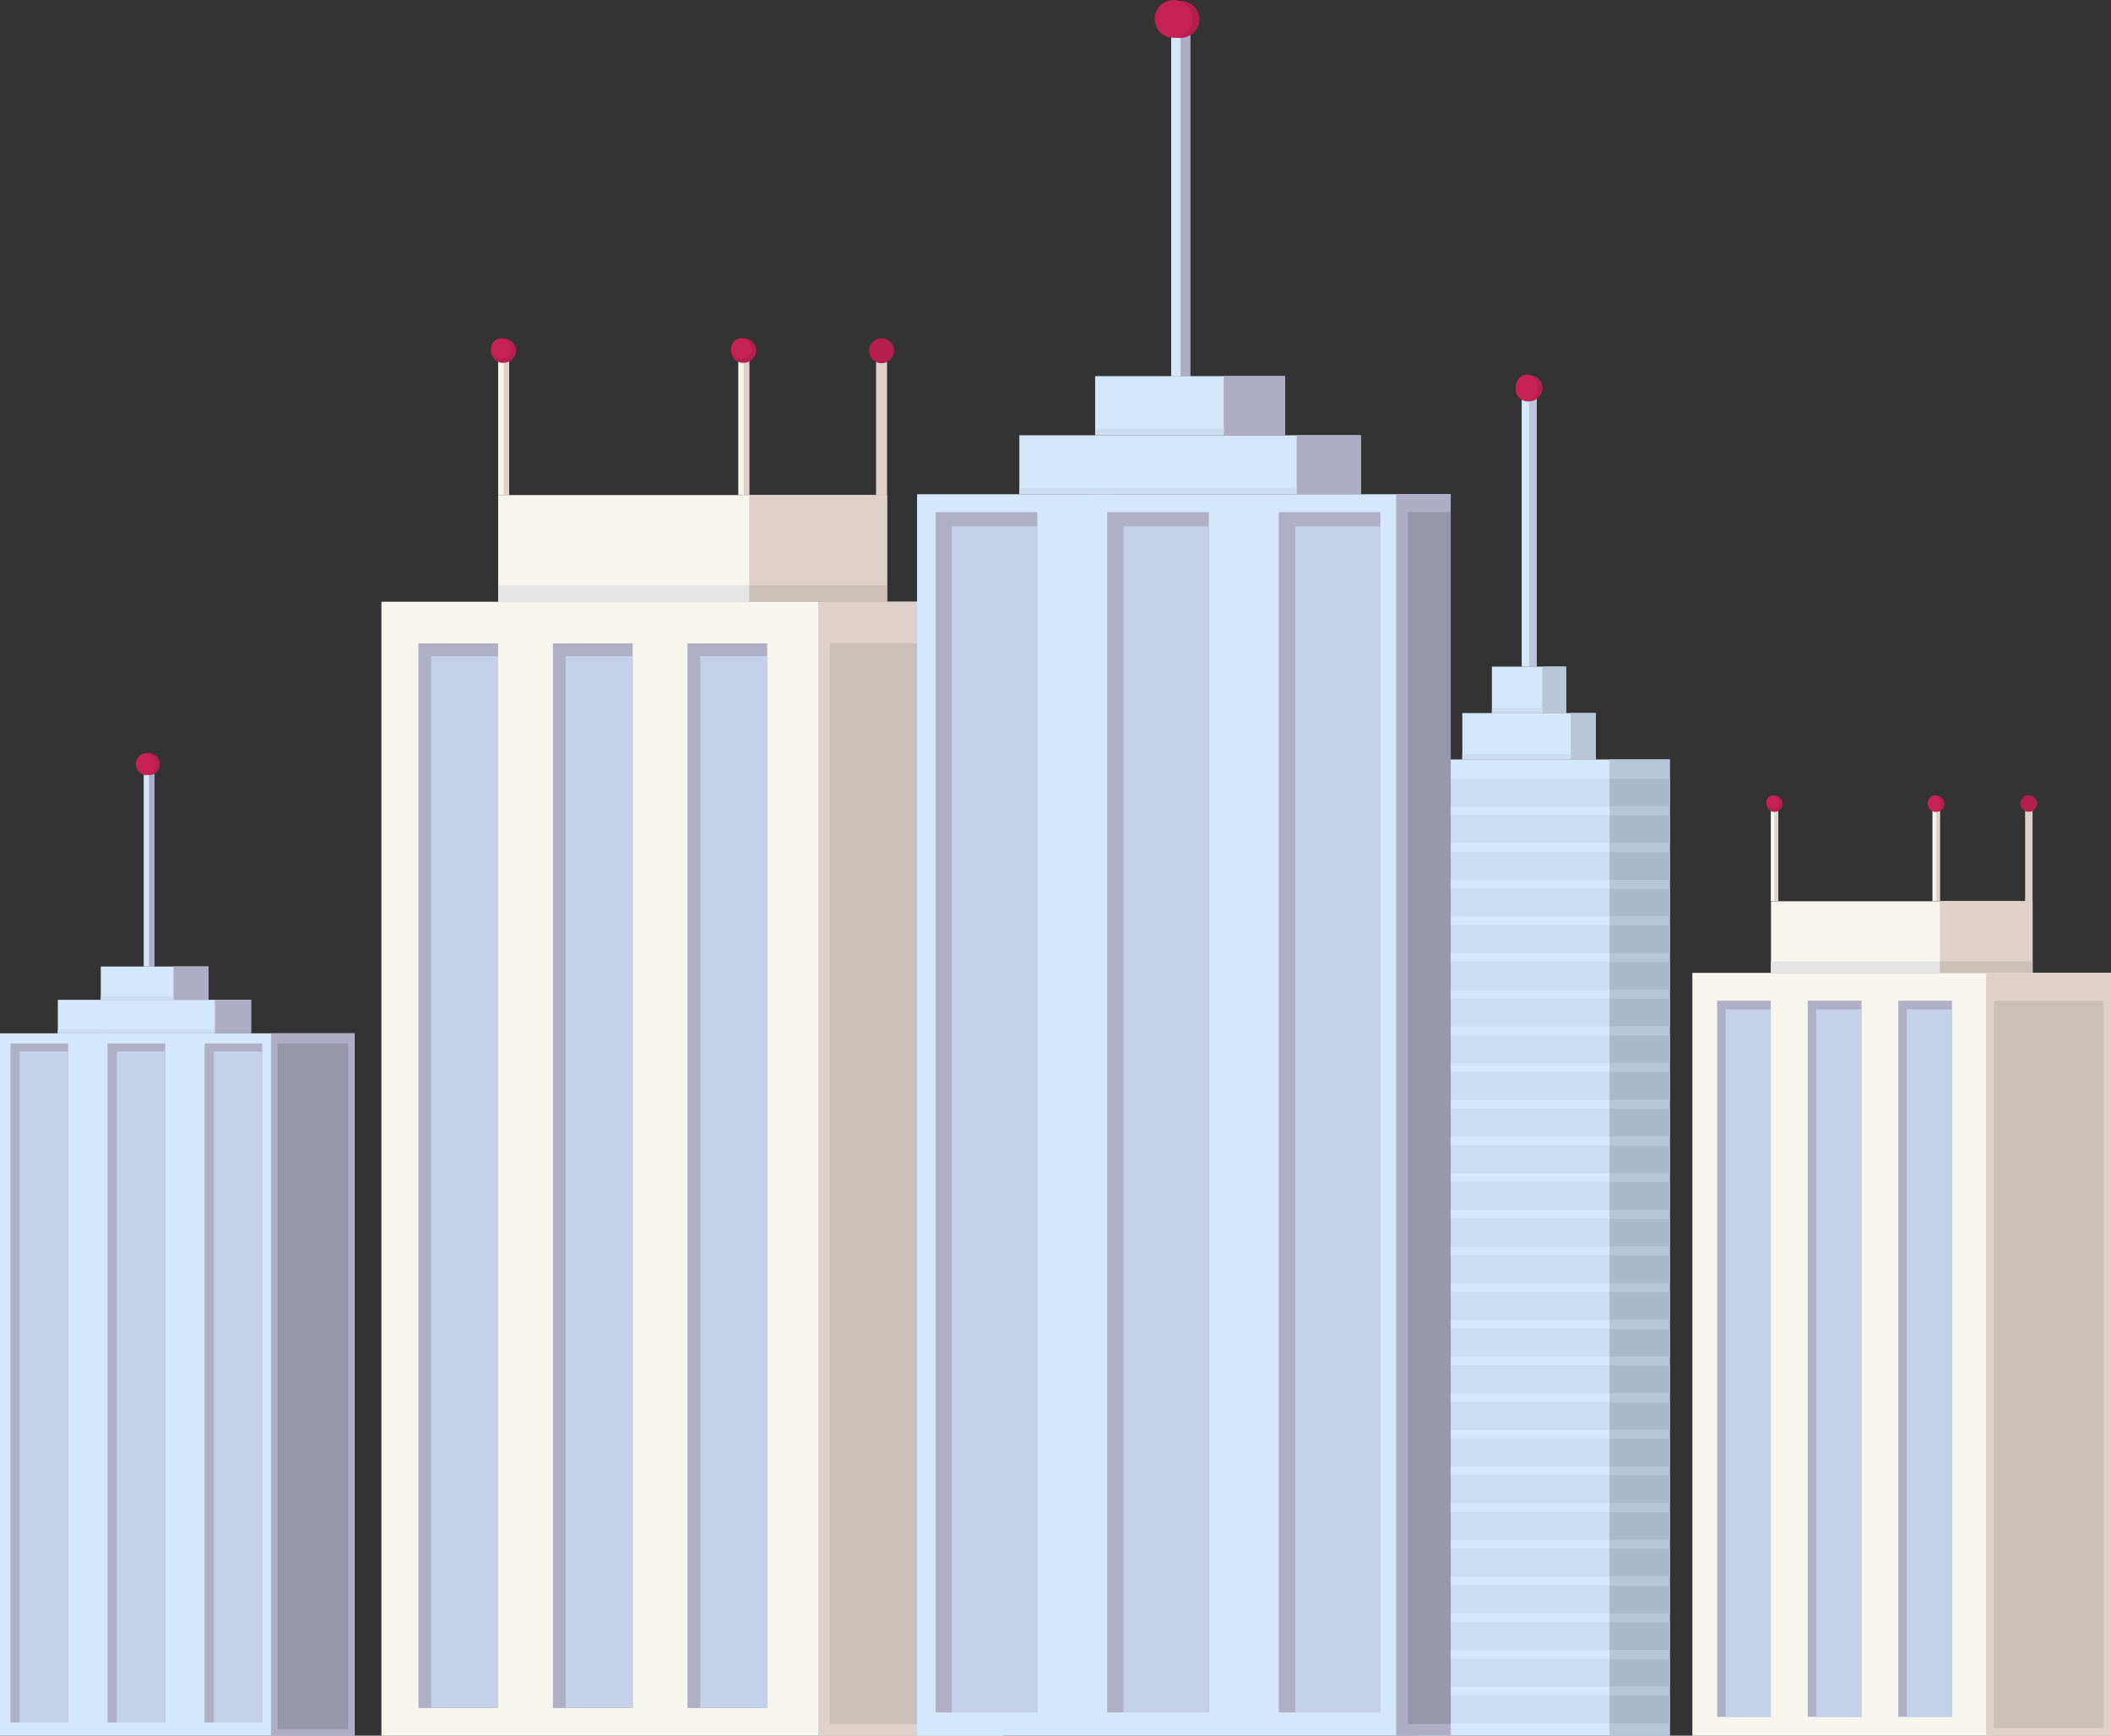 <svg xmlns="http://www.w3.org/2000/svg" viewBox="0 0 96.36 79.23"><rect x="0" y="0" width="96.36" height="79.23" fill="#333333" stroke="none"/><defs><style>.cls-1{fill:#d4e7fb;}.cls-2{fill:#b7c7d9;}.cls-3{fill:#cbddf1;}.cls-4{fill:#abbacb;}.cls-5{fill:#b41f50;}.cls-6{fill:#c72258;}.cls-7{fill:#f6f6ee;}.cls-8{fill:#ded1cb;}.cls-9{fill:#cbbfba;}.cls-10{fill:#e5e5e5;}.cls-11{fill:#afafc7;}.cls-12{fill:#c3d2e9;}.cls-13{fill:#afadc5;}.cls-14{fill:#9797ac;}</style></defs><g id="katman_2" data-name="katman 2"><g id="Docs"><rect class="cls-1" x="64.56" y="34.67" width="11.66" height="44.56"/><rect class="cls-2" x="73.47" y="34.67" width="2.75" height="44.56"/><rect class="cls-1" x="66.75" y="32.55" width="6.09" height="2.12"/><rect class="cls-2" x="71.7" y="32.55" width="1.14" height="2.12"/><rect class="cls-1" x="68.1" y="30.43" width="3.39" height="2.12"/><rect class="cls-1" x="69.46" y="18.06" width="0.68" height="12.37"/><rect class="cls-2" x="69.8" y="18.06" width="0.34" height="12.37"/><rect class="cls-2" x="70.4" y="30.43" width="1.09" height="2.12"/><rect class="cls-3" x="66.75" y="34.43" width="4.95" height="0.23"/><rect class="cls-3" x="68.1" y="32.32" width="2.29" height="0.23"/><rect class="cls-3" x="64.56" y="35.54" width="11.66" height="1.28"/><rect class="cls-4" x="73.47" y="35.54" width="2.75" height="1.28"/><rect class="cls-3" x="64.56" y="37.21" width="11.66" height="1.28"/><rect class="cls-4" x="73.47" y="37.21" width="2.75" height="1.28"/><rect class="cls-3" x="64.56" y="38.89" width="11.66" height="1.28"/><rect class="cls-4" x="73.47" y="38.89" width="2.75" height="1.28"/><rect class="cls-3" x="64.56" y="40.56" width="11.66" height="1.28"/><rect class="cls-4" x="73.47" y="40.56" width="2.75" height="1.28"/><rect class="cls-3" x="64.56" y="42.23" width="11.66" height="1.28"/><rect class="cls-4" x="73.47" y="42.23" width="2.75" height="1.28"/><rect class="cls-3" x="64.56" y="43.91" width="11.66" height="1.28"/><rect class="cls-4" x="73.47" y="43.91" width="2.75" height="1.28"/><rect class="cls-3" x="64.56" y="45.58" width="11.66" height="1.28"/><rect class="cls-4" x="73.47" y="45.58" width="2.75" height="1.28"/><rect class="cls-3" x="64.56" y="47.26" width="11.66" height="1.28"/><rect class="cls-4" x="73.47" y="47.26" width="2.75" height="1.28"/><rect class="cls-3" x="64.56" y="48.93" width="11.66" height="1.28"/><rect class="cls-4" x="73.47" y="48.93" width="2.75" height="1.28"/><rect class="cls-3" x="64.56" y="50.6" width="11.66" height="1.28"/><rect class="cls-4" x="73.47" y="50.6" width="2.75" height="1.28"/><rect class="cls-3" x="64.56" y="52.28" width="11.66" height="1.28"/><rect class="cls-4" x="73.47" y="52.28" width="2.75" height="1.28"/><rect class="cls-3" x="64.56" y="53.95" width="11.66" height="1.28"/><rect class="cls-4" x="73.47" y="53.95" width="2.75" height="1.28"/><rect class="cls-3" x="64.56" y="55.63" width="11.66" height="1.28"/><rect class="cls-4" x="73.47" y="55.63" width="2.75" height="1.28"/><rect class="cls-3" x="64.56" y="57.3" width="11.66" height="1.28"/><rect class="cls-4" x="73.47" y="57.3" width="2.75" height="1.28"/><rect class="cls-3" x="64.56" y="58.97" width="11.66" height="1.28"/><rect class="cls-4" x="73.47" y="58.97" width="2.75" height="1.28"/><rect class="cls-3" x="64.56" y="60.65" width="11.66" height="1.28"/><rect class="cls-4" x="73.47" y="60.65" width="2.75" height="1.28"/><rect class="cls-3" x="64.56" y="62.32" width="11.66" height="1.28"/><rect class="cls-4" x="73.47" y="62.32" width="2.75" height="1.28"/><rect class="cls-3" x="64.56" y="64" width="11.66" height="1.28"/><rect class="cls-4" x="73.47" y="64" width="2.75" height="1.28"/><rect class="cls-3" x="64.56" y="65.67" width="11.66" height="1.28"/><rect class="cls-4" x="73.47" y="65.67" width="2.75" height="1.28"/><rect class="cls-3" x="64.56" y="67.34" width="11.66" height="1.28"/><rect class="cls-4" x="73.47" y="67.34" width="2.75" height="1.28"/><rect class="cls-3" x="64.56" y="69.02" width="11.66" height="1.28"/><rect class="cls-4" x="73.47" y="69.02" width="2.75" height="1.28"/><rect class="cls-3" x="64.56" y="70.69" width="11.66" height="1.28"/><rect class="cls-4" x="73.47" y="70.69" width="2.75" height="1.28"/><rect class="cls-3" x="64.56" y="72.37" width="11.66" height="1.28"/><rect class="cls-4" x="73.47" y="72.37" width="2.75" height="1.28"/><rect class="cls-3" x="64.56" y="74.04" width="11.66" height="1.28"/><rect class="cls-4" x="73.47" y="74.04" width="2.75" height="1.28"/><rect class="cls-3" x="64.56" y="75.72" width="11.66" height="1.28"/><rect class="cls-4" x="73.47" y="75.72" width="2.75" height="1.28"/><rect class="cls-3" x="64.56" y="77.39" width="11.66" height="1.28"/><rect class="cls-4" x="73.47" y="77.39" width="2.75" height="1.28"/><path class="cls-5" d="M70.41,17.7a.61.61,0,0,1-.61.62l-.12,0a.61.61,0,0,1,0-1.2h.12A.61.61,0,0,1,70.41,17.7Z"/><ellipse class="cls-6" cx="69.68" cy="17.7" rx="0.5" ry="0.6"/><rect class="cls-7" x="77.25" y="44.41" width="19.12" height="34.82"/><rect class="cls-8" x="90.66" y="44.41" width="5.7" height="34.82"/><rect class="cls-9" x="76.91" y="59.78" width="33.2" height="5.01" transform="translate(155.8 -31.23) rotate(90)"/><rect class="cls-7" x="85.17" y="36.8" width="3.28" height="11.94" transform="translate(129.58 -44.03) rotate(90)"/><rect class="cls-8" x="89.02" y="40.65" width="3.28" height="4.23" transform="translate(133.43 -47.89) rotate(90)"/><rect class="cls-7" x="80.83" y="36.93" width="0.34" height="4.2"/><rect class="cls-8" x="81" y="36.93" width="0.17" height="4.2"/><rect class="cls-7" x="88.21" y="36.93" width="0.34" height="4.2"/><path class="cls-5" d="M81.38,36.68a.38.38,0,0,1-.38.38h-.07a.38.38,0,0,1,0-.74H81A.38.38,0,0,1,81.38,36.68Z"/><path class="cls-6" d="M81.24,36.68a.31.31,0,1,1-.31-.37A.37.37,0,0,1,81.24,36.68Z"/><rect class="cls-8" x="92.44" y="36.93" width="0.34" height="4.2"/><circle class="cls-5" cx="92.61" cy="36.68" r="0.38"/><rect class="cls-10" x="80.83" y="43.89" width="7.71" height="0.52"/><rect class="cls-9" x="88.55" y="43.89" width="4.23" height="0.52"/><rect class="cls-8" x="88.38" y="36.93" width="0.17" height="4.2"/><path class="cls-5" d="M88.76,36.68a.38.38,0,0,1-.38.38h-.07a.38.38,0,0,1,0-.74h.07A.38.38,0,0,1,88.76,36.68Z"/><ellipse class="cls-6" cx="88.31" cy="36.68" rx="0.31" ry="0.37"/><rect class="cls-11" x="78.38" y="45.68" width="2.45" height="32.69"/><rect class="cls-12" x="78.77" y="46.08" width="2.06" height="32.3"/><rect class="cls-11" x="82.52" y="45.68" width="2.45" height="32.69"/><rect class="cls-12" x="82.91" y="46.08" width="2.06" height="32.3"/><rect class="cls-11" x="86.65" y="45.68" width="2.45" height="32.69"/><rect class="cls-12" x="87.04" y="46.08" width="2.06" height="32.3"/><rect class="cls-7" x="17.41" y="27.47" width="28.42" height="51.76"/><rect class="cls-8" x="37.35" y="27.47" width="8.48" height="51.76"/><rect class="cls-9" x="16.91" y="50.32" width="49.35" height="7.44" transform="translate(95.63 12.45) rotate(90)"/><rect class="cls-7" x="29.18" y="16.16" width="4.87" height="17.75" transform="translate(56.65 -6.58) rotate(90)"/><rect class="cls-8" x="34.91" y="21.89" width="4.87" height="6.29" transform="translate(62.38 -12.31) rotate(90)"/><rect class="cls-7" x="22.74" y="16.35" width="0.5" height="6.25"/><rect class="cls-8" x="22.99" y="16.35" width="0.25" height="6.25"/><rect class="cls-7" x="33.7" y="16.35" width="0.5" height="6.25"/><path class="cls-5" d="M23.56,16a.57.57,0,0,1-.57.56h-.1a.56.56,0,0,1,0-1.11H23A.57.57,0,0,1,23.56,16Z"/><path class="cls-6" d="M23.35,16a.47.47,0,1,1-.46-.56A.57.57,0,0,1,23.35,16Z"/><rect class="cls-8" x="39.99" y="16.35" width="0.5" height="6.25"/><path class="cls-5" d="M40.81,16a.57.57,0,1,1-.57-.56A.57.57,0,0,1,40.81,16Z"/><rect class="cls-10" x="22.74" y="26.71" width="11.46" height="0.77"/><rect class="cls-9" x="34.2" y="26.71" width="6.29" height="0.77"/><rect class="cls-8" x="33.95" y="16.35" width="0.25" height="6.25"/><path class="cls-5" d="M34.52,16a.57.57,0,0,1-.57.56h-.1a.56.56,0,0,1,0-1.11H34A.57.57,0,0,1,34.52,16Z"/><path class="cls-6" d="M34.31,16a.47.47,0,1,1-.46-.56A.57.57,0,0,1,34.31,16Z"/><rect class="cls-11" x="19.1" y="29.37" width="3.64" height="48.6"/><rect class="cls-12" x="19.68" y="29.95" width="3.06" height="48.01"/><rect class="cls-11" x="25.24" y="29.37" width="3.64" height="48.6"/><rect class="cls-12" x="25.82" y="29.95" width="3.06" height="48.01"/><rect class="cls-11" x="31.38" y="29.37" width="3.64" height="48.6"/><rect class="cls-12" x="31.97" y="29.95" width="3.06" height="48.01"/><rect class="cls-6" x="49.86" y="21.89" width="0.96" height="0.98"/><rect class="cls-5" x="50.34" y="21.89" width="0.48" height="0.98"/><rect class="cls-1" x="41.86" y="22.56" width="24.36" height="56.67"/><rect class="cls-13" x="63.73" y="22.56" width="2.49" height="56.67"/><rect class="cls-14" x="64.26" y="23.38" width="1.96" height="55.32"/><rect class="cls-1" x="46.53" y="19.87" width="15.59" height="2.69"/><rect class="cls-13" x="59.19" y="19.87" width="2.92" height="2.69"/><rect class="cls-1" x="49.99" y="17.17" width="8.67" height="2.69"/><rect class="cls-1" x="53.46" y="1.45" width="0.87" height="15.73"/><rect class="cls-13" x="53.89" y="1.45" width="0.43" height="15.73"/><rect class="cls-13" x="55.86" y="17.17" width="2.8" height="2.69"/><rect class="cls-3" x="46.53" y="22.26" width="12.66" height="0.3"/><rect class="cls-3" x="49.99" y="19.57" width="5.87" height="0.3"/><rect class="cls-11" x="42.71" y="23.38" width="4.64" height="54.79"/><rect class="cls-12" x="43.45" y="24.03" width="3.9" height="54.14"/><rect class="cls-11" x="50.54" y="23.38" width="4.64" height="54.79"/><rect class="cls-12" x="51.28" y="24.03" width="3.9" height="54.14"/><rect class="cls-11" x="58.37" y="23.38" width="4.64" height="54.79"/><rect class="cls-12" x="59.12" y="24.03" width="3.9" height="54.14"/><path class="cls-5" d="M54.75.87a.86.86,0,0,1-.86.86l-.16,0a.86.86,0,0,1,0-1.69l.16,0A.86.86,0,0,1,54.75.87Z"/><path class="cls-6" d="M54.43.87a.85.85,0,0,1-.7.84.86.86,0,1,1,.7-.84Z"/><rect class="cls-6" x="4.52" y="46.79" width="0.54" height="0.55"/><rect class="cls-5" x="4.79" y="46.79" width="0.27" height="0.55"/><rect class="cls-1" y="47.17" width="16.19" height="32.06"/><rect class="cls-13" x="12.37" y="47.17" width="3.81" height="32.06"/><rect class="cls-14" x="12.67" y="47.63" width="3.22" height="31.3"/><rect class="cls-1" x="2.64" y="45.64" width="8.82" height="1.52"/><rect class="cls-13" x="9.81" y="45.64" width="1.65" height="1.52"/><rect class="cls-1" x="4.6" y="44.12" width="4.91" height="1.52"/><rect class="cls-1" x="6.56" y="35.22" width="0.49" height="8.9"/><rect class="cls-13" x="6.8" y="35.22" width="0.25" height="8.9"/><rect class="cls-13" x="7.92" y="44.12" width="1.58" height="1.52"/><rect class="cls-3" x="2.64" y="47" width="7.16" height="0.17"/><rect class="cls-3" x="4.6" y="45.48" width="3.32" height="0.17"/><rect class="cls-11" x="0.48" y="47.63" width="2.63" height="31"/><rect class="cls-12" x="0.9" y="48" width="2.21" height="30.63"/><rect class="cls-11" x="4.91" y="47.63" width="2.63" height="31"/><rect class="cls-12" x="5.33" y="48" width="2.21" height="30.63"/><rect class="cls-11" x="9.34" y="47.63" width="2.63" height="31"/><rect class="cls-12" x="9.76" y="48" width="2.21" height="30.63"/><path class="cls-5" d="M7.29,34.9a.48.48,0,0,1-.49.48H6.71a.49.49,0,0,1,0-1H6.8A.48.48,0,0,1,7.29,34.9Z"/><path class="cls-6" d="M7.11,34.9a.49.49,0,0,1-.4.48.49.49,0,0,1,0-1A.49.49,0,0,1,7.11,34.9Z"/></g></g></svg>